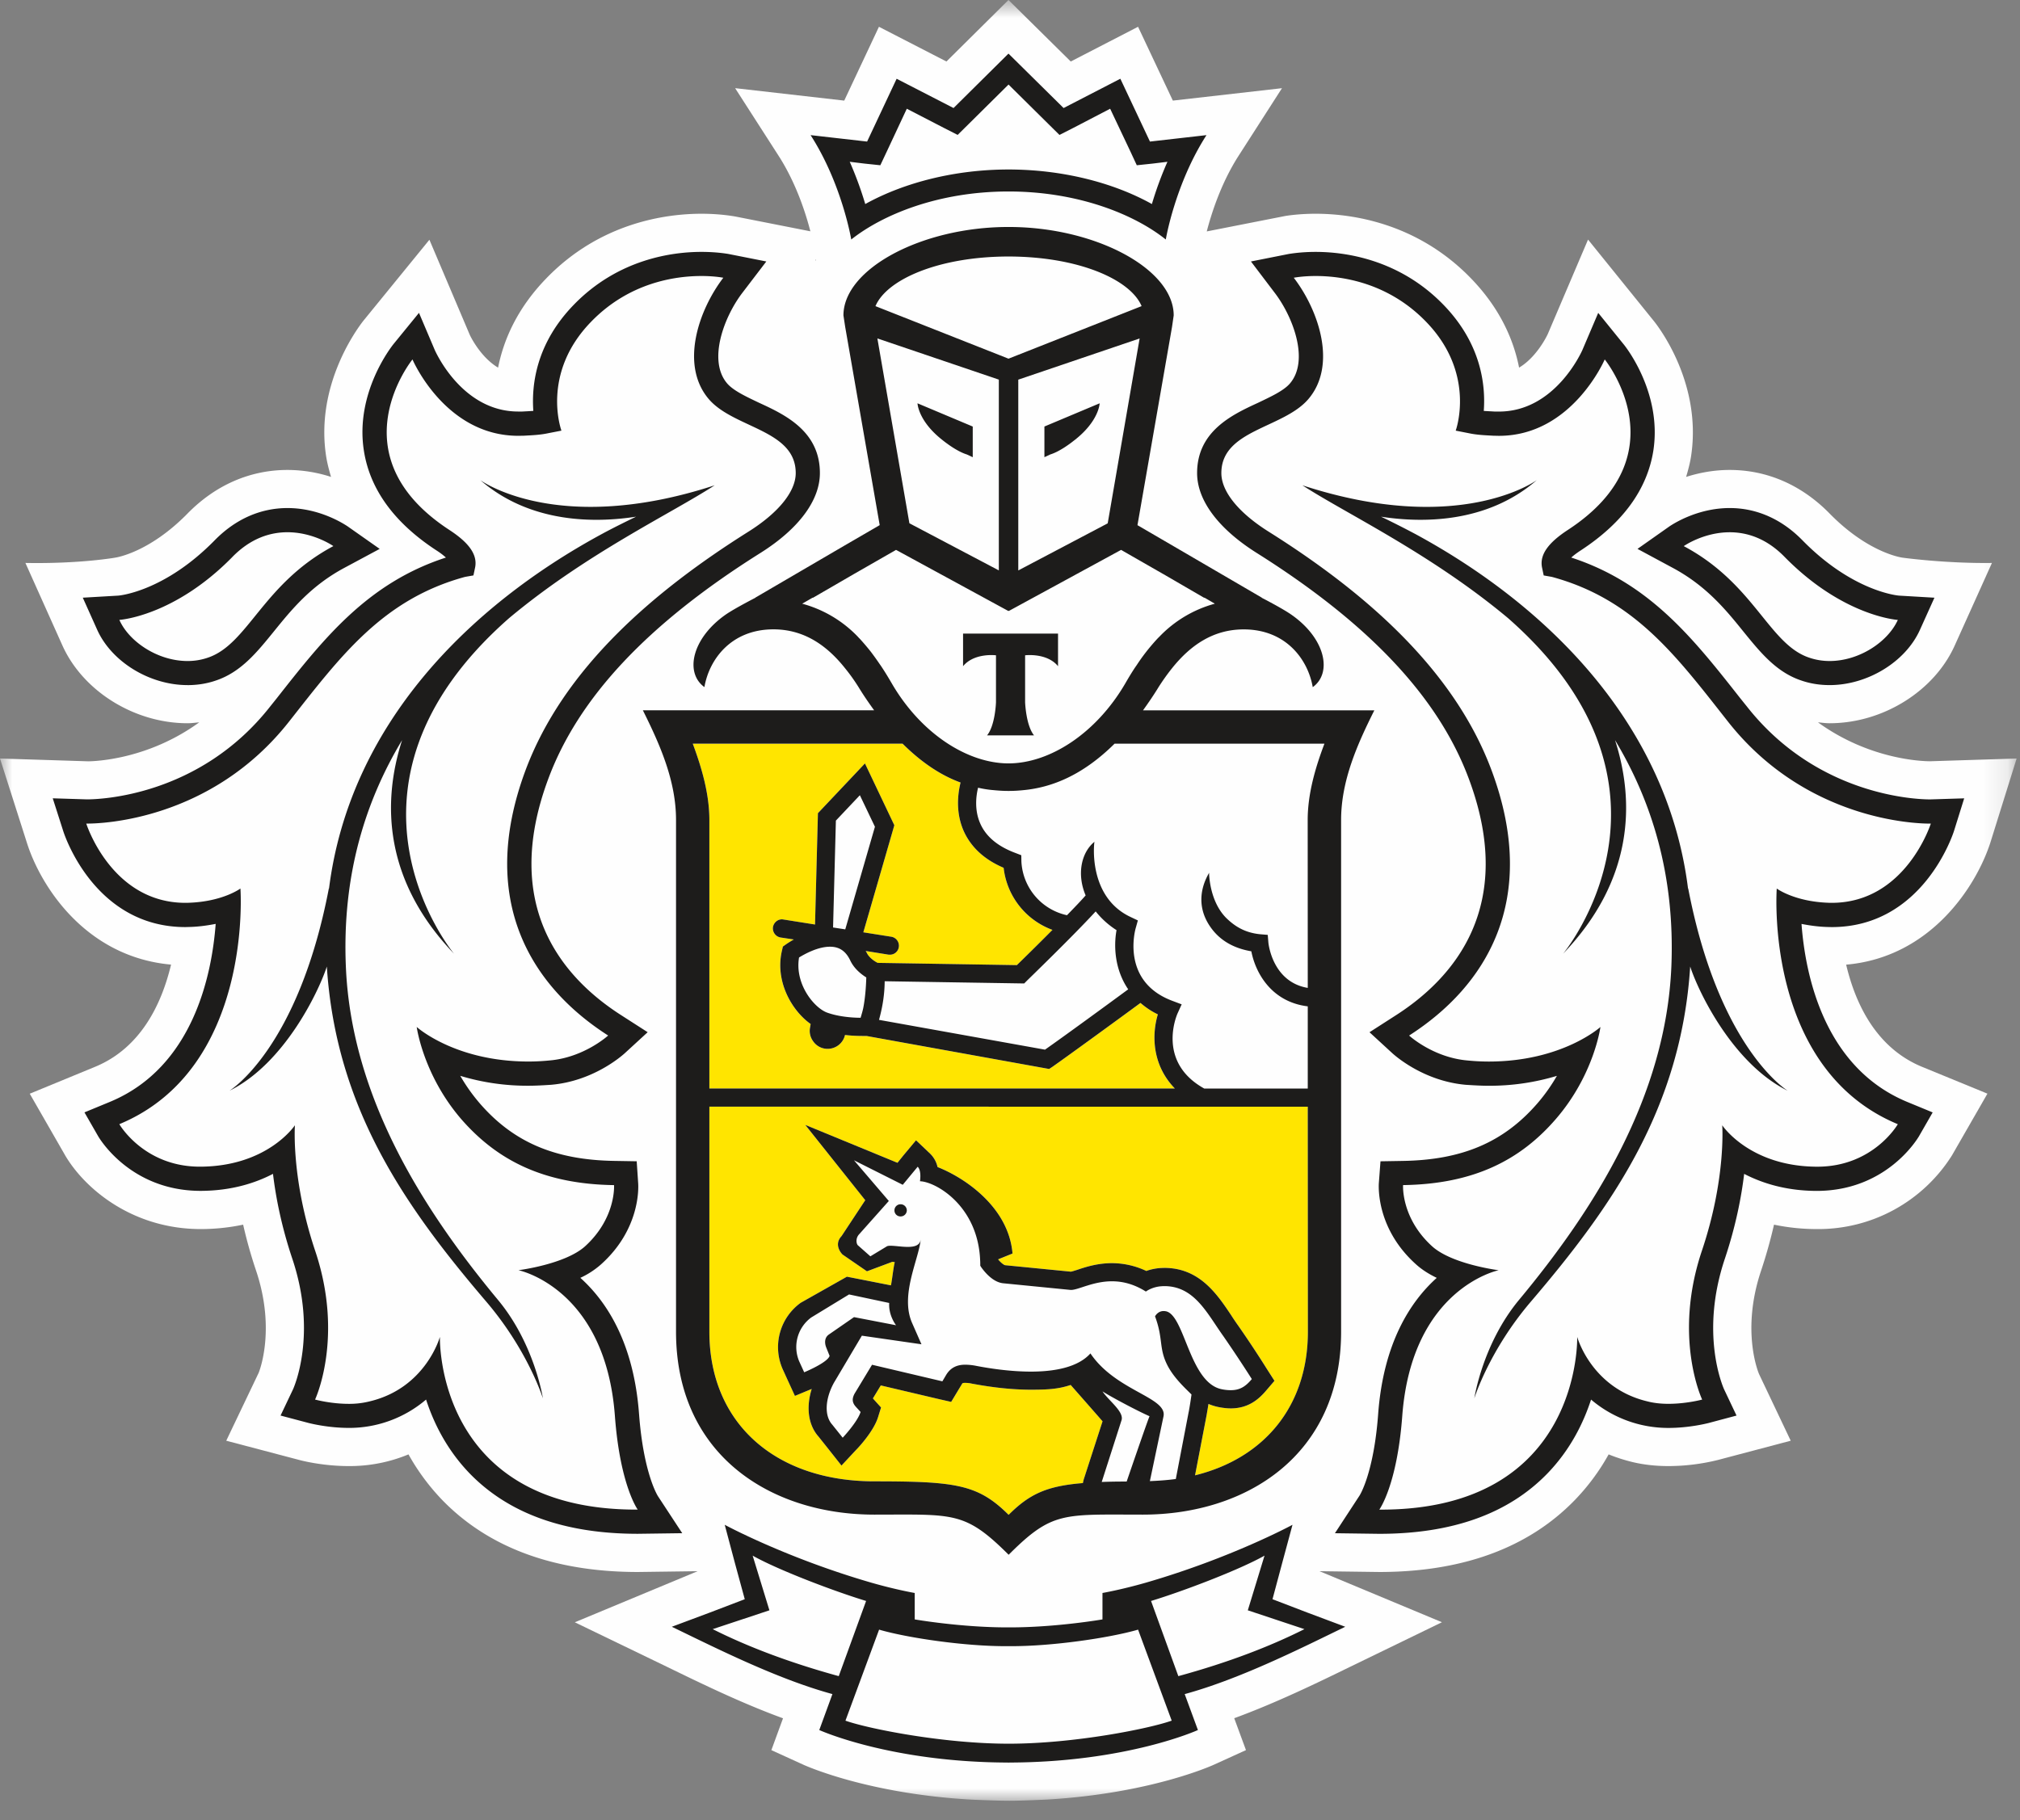 <svg width="81" height="73" viewBox="0 0 81 73" xmlns="http://www.w3.org/2000/svg" xmlns:xlink="http://www.w3.org/1999/xlink"><rect x="0" y="0" width="81" height="73" fill="#808080" stroke="none"/><title>FAFA2E4E-9FBB-4294-92FC-86CFF620B3FD</title><defs><path id="a" d="M0 73h80.865V.776H0z"/></defs><g fill="none" fill-rule="evenodd"><g transform="translate(0 -.775)"><mask id="b" fill="#fff"><use xlink:href="#a"/></mask><path d="M32.722 11.213l-.035.008.03-.039.005.031zm47.094 23.345l1.049-3.36-3.471.11c-.294 0-2.426-.061-4.495-1.561.156.014.308.036.468.036 2.128 0 4.19-1.281 5.015-3.116l1.493-3.313c-1.873.025-3.586-.212-3.586-.212-.014-.002-1.364-.177-2.924-1.771-1.119-1.142-2.504-1.747-4.004-1.747-.657 0-1.244.119-1.749.279.079-.269.153-.541.197-.822.476-3.101-1.518-5.465-1.518-5.463l-2.612-3.234-1.619 3.799c-.006.011-.416.902-1.146 1.337-.22-1.118-.763-2.373-1.921-3.572-2.185-2.262-4.844-2.6-6.235-2.6-.645 0-1.106.071-1.217.089l-3.151.62c.182-.704.569-1.932 1.277-3.035l1.739-2.71-4.376.498-1.395-2.961-2.699 1.393L40.439.775l-2.488 2.467-2.706-1.393-1.392 2.961-4.375-.499 1.742 2.711c.709 1.103 1.095 2.328 1.275 3.03l-3.008-.593-.103-.017c-.151-.023-.608-.094-1.256-.094-1.39 0-4.049.338-6.229 2.599-1.16 1.199-1.704 2.455-1.926 3.573-.726-.431-1.132-1.307-1.132-1.307l-1.622-3.822-2.652 3.254c-.325.419-1.923 2.643-1.488 5.439.044.279.117.55.195.819a5.679 5.679 0 0 0-1.746-.279c-1.501 0-2.886.605-4.007 1.747-1.556 1.588-2.897 1.768-2.886 1.768 0 0-1.419.255-3.616.215l1.485 3.313c.827 1.835 2.89 3.116 5.015 3.116.16 0 .313-.022.47-.036-2.064 1.5-4.196 1.561-4.454 1.563L0 31.198l1.072 3.359c.539 1.731 2.339 4.597 5.787 4.907-.374 1.571-1.206 3.334-3.032 4.093l-2.634 1.085 1.436 2.501c.81 1.35 2.714 2.928 5.424 2.928a8.277 8.277 0 0 0 1.697-.177c.139.616.313 1.234.519 1.846.806 2.403.111 4.077.104 4.095L9.072 58.56l2.903.765c.037.011.913.252 2.011.252a6.137 6.137 0 0 0 2.394-.469 8.85 8.85 0 0 0 1.364 1.841c1.86 1.909 4.497 2.876 7.836 2.876h.01l2.384-.032-4.925 2.049 3.739 1.807c1.359.662 2.969 1.445 4.61 2.044l-.467 1.277 1.288.587c.115.052 2.594 1.161 6.713 1.397 0 0 .994.046 1.542.046s1.53-.049 1.53-.049c4.092-.242 6.552-1.342 6.666-1.394l1.292-.588-.471-1.279c1.687-.618 3.357-1.431 4.66-2.068l3.669-1.782-4.909-2.047 2.394.032c3.343 0 5.98-.968 7.837-2.879a8.69 8.69 0 0 0 1.363-1.838c.313.127.64.232.978.313.444.104.921.156 1.418.156a8.298 8.298 0 0 0 1.99-.246l2.915-.771-1.27-2.674c-.03-.069-.725-1.743.082-4.147a19.79 19.79 0 0 0 .518-1.845 8.365 8.365 0 0 0 1.709.177 6.33 6.33 0 0 0 5.427-2.956l1.422-2.475-2.633-1.081c-1.831-.761-2.66-2.522-3.032-4.093 3.403-.296 5.229-3.166 5.787-4.908z" fill="#FEFEFE" mask="url(#b)"/></g><path d="M40.44 10.287c-2.789.003-4.88.916-5.335 1.992l5.335 2.106 5.337-2.106c-.452-1.076-2.544-1.989-5.337-1.992M40.496 66.025h-.107c-1.69.011-4.019-.335-5.138-.662l-1.35 3.65c.89.316 3.903.923 6.545.923 2.635 0 5.65-.607 6.538-.923l-1.347-3.65c-1.125.327-3.45.673-5.14.662M50.705 62.393c-1.004.568-3.246 1.422-4.549 1.818l1.094 3.015c2.017-.55 3.683-1.194 5.057-1.884l-2.272-.755.67-2.194zM30.18 62.393l.672 2.194-2.274.755c1.373.69 3.045 1.333 5.055 1.884l1.096-3.015c-1.3-.396-3.546-1.25-4.549-1.818M40.44 6.797c2.103 0 4.164.503 5.75 1.387a14.15 14.15 0 0 1 .623-1.694l-.6.07-.629.067-.266-.573-.803-1.693-1.462.76-.569.29-.455-.447L40.44 3.39l-1.586 1.573-.453.448-.569-.29-1.47-.761-.79 1.693-.273.573-.628-.066-.598-.071c.275.618.476 1.208.623 1.694 1.592-.884 3.65-1.387 5.744-1.387M72.54 26.376c.274.095.55.136.826.136 1.19 0 2.339-.77 2.735-1.648 0 0-2.18-.132-4.526-2.513-.746-.771-1.537-1.002-2.214-1.002a3.518 3.518 0 0 0-1.844.555c2.833 1.508 3.41 3.927 5.024 4.472M7.518 26.512c.275 0 .553-.041.82-.136 1.617-.545 2.2-2.964 5.03-4.472 0 0-.793-.556-1.84-.556-.681 0-1.471.23-2.22 1.003-2.343 2.38-4.522 2.513-4.522 2.513.392.878 1.543 1.648 2.732 1.648" fill="#FEFEFE"/><path d="M71.686 43.748c-2.19-1.08-3.576-3.949-3.91-4.982-.364 5.688-3.14 9.634-6.385 13.434-1.684 1.97-2.272 3.885-2.272 3.885s.325-2.17 1.781-3.936c3.028-3.637 5.906-8.167 6.12-13.403.146-3.656-.792-6.619-2.259-9.062.82 2.544.704 5.66-2.082 8.567 0 0 5.547-6.645-2.207-13.458-3.102-2.593-6.499-4.194-8.246-5.328 6.315 2.06 9.4-.208 9.4-.208-2.017 1.748-4.629 1.72-6.248 1.466.44.214.897.438 1.387.702 5.326 2.892 10.111 7.651 10.927 14.241v-.05c1.238 6.472 3.994 8.132 3.994 8.132m1.621-7.54c.05.003.091.003.142.003 2.968 0 3.973-3.179 3.973-3.179h-.058c-.544 0-4.957-.128-8.077-4.093-2.053-2.607-3.736-4.899-7.059-5.8l-.327-.059-.07-.333c-.093-.507.256-.984 1.044-1.497 4.587-3.003 1.472-6.834 1.472-6.834s-1.309 3.063-4.24 3.063c-.07 0-.144-.003-.217-.003-.333-.018-.655-.03-.977-.099l-.54-.105s.836-2.273-1.18-4.359c-1.52-1.575-3.368-1.843-4.435-1.843-.538 0-.879.07-.879.07 1.013 1.323 1.745 3.521.576 4.877-1.01 1.165-3.48 1.221-3.48 2.958 0 .736.687 1.594 1.921 2.365 3.711 2.337 7.395 5.44 8.928 9.595 1.914 5.183-.243 8.625-3.32 10.598 0 0 .965.89 2.364 1.003.285.027.564.04.823.04 2.956 0 4.485-1.386 4.485-1.386s-.253 1.915-1.79 3.693c-1.42 1.642-3.28 2.61-6.124 2.65 0 0-.089 1.318 1.17 2.46.804.72 2.663.953 2.663.953s-3.48.706-3.866 5.848c-.208 2.786-.92 3.754-.92 3.754h.062c8.08 0 7.872-6.929 7.872-6.929s.562 2.052 2.816 2.587c.272.071.563.1.84.1.725 0 1.356-.172 1.356-.172s-1.18-2.489-.01-5.97c.971-2.89.814-5.032.814-5.032s1.088 1.646 3.787 1.661h.028c2.247 0 3.226-1.703 3.226-1.703-5.386-2.237-4.855-9.453-4.855-9.453s.7.522 2.062.571M19.492 52.2c-3.245-3.8-6.02-7.746-6.387-13.433-.335 1.032-1.715 3.9-3.905 4.98 0 0 2.753-1.66 3.99-8.131v.05c.82-6.59 5.603-11.35 10.93-14.24.487-.265.948-.49 1.385-.702-1.619.252-4.23.28-6.245-1.466 0 0 3.084 2.268 9.397.207-1.747 1.135-5.14 2.735-8.243 5.328-7.756 6.813-2.209 13.459-2.209 13.459-2.789-2.91-2.9-6.023-2.08-8.568-1.47 2.443-2.409 5.407-2.258 9.062.212 5.236 3.09 9.766 6.111 13.404 1.463 1.765 1.792 3.935 1.792 3.935s-.595-1.915-2.278-3.885m1.298-1.254s1.86-.233 2.666-.954c1.257-1.141 1.167-2.46 1.167-2.46-2.843-.04-4.703-1.007-6.13-2.648-1.529-1.778-1.783-3.694-1.783-3.694s1.528 1.386 4.48 1.386c.265 0 .541-.013.826-.04 1.401-.113 2.37-1.002 2.37-1.002-3.08-1.974-5.239-5.415-3.327-10.6 1.533-4.154 5.216-7.257 8.93-9.594 1.232-.771 1.918-1.63 1.918-2.365 0-1.737-2.466-1.792-3.476-2.958-1.169-1.356-.437-3.554.574-4.878 0 0-.337-.068-.878-.068-1.066 0-2.913.267-4.432 1.842-2.02 2.086-1.183 4.359-1.183 4.359l-.54.106c-.322.068-.647.08-.978.098-.076 0-.143.003-.214.003-2.938 0-4.24-3.062-4.24-3.062s-3.114 3.83 1.471 6.833c.79.513 1.136.99 1.044 1.497l-.07.333-.334.058c-3.318.902-5.003 3.195-7.058 5.802-3.117 3.964-7.525 4.092-8.074 4.092h-.06s1.006 3.179 3.976 3.179c.047 0 .091 0 .141-.003 1.365-.05 2.065-.57 2.065-.57s.528 7.215-4.856 9.452c0 0 .981 1.704 3.227 1.704h.027c2.701-.015 3.787-1.661 3.787-1.661s-.157 2.14.811 5.03c1.171 3.483-.004 5.972-.004 5.972s.628.17 1.353.17c.281 0 .57-.028.84-.1 2.251-.534 2.814-2.585 2.814-2.585s-.206 6.928 7.874 6.928h.058s-.707-.968-.915-3.754c-.383-5.142-3.867-5.848-3.867-5.848M38.618 25.413h3.808v1.307c-.447-.548-1.32-.437-1.32-.437v1.884s.033.927.358 1.328H39.58c.329-.401.359-1.328.359-1.328v-1.884s-.87-.111-1.321.437v-1.307zm-4.15.196c.132.142.262.297.388.452.03.037.058.069.088.111.116.153.232.317.345.485.026.033.05.072.077.111.134.204.263.416.39.634 1.165 2.011 3.029 3.214 4.685 3.217 1.656-.003 3.519-1.206 4.688-3.217.129-.224.26-.441.395-.644l.06-.088c.115-.174.235-.342.36-.505l.078-.098c.13-.161.264-.317.4-.463.024-.023.044-.045.066-.064a4.83 4.83 0 0 1 2.227-1.327l-.412-.24h-.023l-1.64-.953-1.685-.965-4.502 2.451-.012-.01-.01.01-4.501-2.451-1.685.965-1.643.953h-.02l-.415.24a4.824 4.824 0 0 1 2.229 1.323c.025.023.044.051.072.073z" fill="#FEFEFE"/><path d="M39.006 17.108v1.229l-.236-.108c-.011-.008-.358-.087-.962-.565-.997-.774-1.017-1.488-1.017-1.488l2.215.932zm1.045 5.77v-7.651l-4.87-1.651 1.284 7.414 3.586 1.889zM41.879 17.108l2.215-.932s-.02.714-1.02 1.488c-.601.478-.95.557-.96.565l-.235.108v-1.23zm2.539 3.882l1.28-7.414-4.866 1.65v7.653l3.586-1.89zM33.164 40.614c.473.172 1.05.208 1.344.208.011-.036.027-.081.041-.136.026-.086.051-.174.07-.269.082-.424.111-.903.117-1.213-.198-.125-.48-.345-.639-.675-.18-.38-.439-.558-.815-.558-.49 0-1.015.295-1.242.433-.179 1.058.601 2.017 1.124 2.21M43.936 36.556c-.904.984-2.676 2.696-2.76 2.782l-.108.108-5.594-.09a5.77 5.77 0 0 1-.181 1.372l-.045.178 6.654 1.196c.692-.484 2.598-1.875 3.338-2.421-.538-.785-.59-1.718-.468-2.374a3.347 3.347 0 0 1-.836-.751" fill="#FEFEFE"/><path d="M44.694 29.827c-1.289 1.278-2.525 1.752-3.629 1.862-.202.02-.403.033-.609.033h-.028a6.097 6.097 0 0 1-1.207-.127c-.073.288-.165.888.097 1.46.235.515.709.9 1.403 1.155l.232.091.004.251c0 .075.056 1.703 1.829 2.155.289-.298.552-.568.747-.794-.362-.853-.172-1.724.354-2.15-.023.09-.254 2.226 1.458 3.02l.282.134-.084.3c-.027.09-.599 2.158 1.475 2.927l.367.14-.162.354c-.037.08-.849 1.955 1.065 3.021h4.153v-3.297c-1.477-.18-2.102-1.367-2.264-2.207-.686-.118-1.217-.415-1.582-.897-.871-1.148-.122-2.198-.112-2.255-.001.01 0 1.127.69 1.818.343.332.747.59 1.36.65l.302.025.026.31c.006.065.172 1.58 1.58 1.817l-.004-6.735c0-1.043.304-2.092.671-3.06h-8.414zM33.518 32.914l-.113 4.287.488.075 1.191-4.115-.604-1.265zM36.1 48.79a.244.244 0 0 1 .03-.487.247.247 0 0 1 .233.258.248.248 0 0 1-.263.228m10.56 3.796c.036 0 .078.005.118.015.74.211.929 2.885 2.229 3.123.129.027.246.035.349.035.376 0 .6-.16.842-.446 0 0-.655-1.028-1.143-1.723-.651-.908-1.155-2.005-2.367-2.005-.028 0-.063 0-.093.004-.4.02-.645.215-.645.215-.49-.309-.948-.413-1.36-.413-.758 0-1.348.348-1.644.348h-.01l-2.704-.267c-.422-.04-.757-.467-.877-.633a6.038 6.038 0 0 1-.047-.073c0-.073 0-.148-.005-.215-.091-2.212-1.803-3.157-2.412-3.172 0 0 .072-.42-.093-.58l-.597.723-1.956-.982 1.396 1.63-1.182 1.327c-.15.152-.13.356-.068.443l.51.451.648-.393c.032-.024.092-.032.163-.032.179 0 .448.047.689.047.265 0 .493-.057.52-.304-.081.82-.842 2.244-.342 3.364l.37.845-2.39-.345-1.12 1.89c-.344.628-.398 1.308-.067 1.68l.419.523s.587-.622.719-1.032l-.191-.209c-.16-.176-.152-.334-.053-.522l.7-1.164 2.823.665.149-.254c.192-.319.467-.413.769-.413.126 0 .253.015.385.036.525.103 1.386.242 2.248.242.946 0 1.885-.169 2.385-.73 1.023 1.515 3.093 1.756 2.93 2.526l-.545 2.595c.36-.015.708-.039 1.039-.085l.518-2.7c.057-.294.112-.689.112-.689-.2-.203-.684-.63-.956-1.152-.366-.702-.168-1.07-.507-1.982 0 0 .104-.212.344-.212" fill="#FEFEFE"/><path d="M32.247 55.041s.936-.385 1.019-.658l-.125-.313c-.09-.204-.076-.424.095-.543l1.009-.699 1.686.325s-.305-.383-.275-.893l-1.61-.34-1.518.924a1.473 1.473 0 0 0-.483 1.754l.202.443zM44.178 59.44c.3-.012.636-.017 1-.017 0 0 .869-2.538.918-2.619a21.272 21.272 0 0 1-1.887-.996c.259.386.884.825.76 1.165l-.791 2.467z" fill="#FEFEFE"/><path d="M52.44 44.386H28.447v9.025c0 3.692 2.67 6.002 6.613 6.002 3.293 0 4.162.13 5.387 1.344.843-.842 1.54-1.156 2.976-1.273l.033-.14.757-2.338a456.796 456.796 0 0 0-1.28-1.457c-.49.163-.903.19-1.593.19-.71 0-1.511-.083-2.381-.246a1.104 1.104 0 0 0-.25-.029c-.108 0-.114.01-.143.062l-.15.247-.274.455-.52-.12-2.303-.542-.314.521.047.056.28.31-.126.401c-.169.526-.718 1.141-.886 1.31l-.576.617-.524-.663-.394-.494c-.415-.464-.51-1.172-.277-1.916a.061.061 0 0 1-.023.01l-.648.268-.293-.635-.206-.45a2.195 2.195 0 0 1 .73-2.649l1.854-1.046 1.763.346c.042-.169.105-.775.157-.929-.035-.004-.066-.012-.101-.012l-1.017.38-.982-.677s-.382-.369-.034-.738l.949-1.438-2.407-3.019 3.697 1.518.246-.304.5-.598.567.54c.159.153.25.343.296.533 1.018.397 2.845 1.568 3.006 3.47l-.572.228v.014c.131.155.24.22.273.225l2.639.26c.066-.012.15-.042.243-.069.328-.112.82-.274 1.404-.274.476 0 .934.11 1.378.316.162-.062.363-.107.593-.122l.127-.003c1.413 0 2.117 1.055 2.68 1.898.094.146.187.283.285.42a47.135 47.135 0 0 1 1.163 1.757l.29.455-.354.414c-.274.318-.688.69-1.395.69-.147 0-.306-.016-.479-.049a2.064 2.064 0 0 1-.419-.128c-.02.14-.05.305-.075.448l-.463 2.414c2.768-.68 4.526-2.769 4.526-5.76l-.005-9.026zM28.446 43.66h18.663c-.933-.964-.92-2.183-.682-2.975a3.125 3.125 0 0 1-.695-.458c-.73.538-2.955 2.16-3.537 2.565l-.125.084-7.324-1.324h-.15c-.175 0-.432-.007-.713-.04a.712.712 0 0 1-1.276.255.708.708 0 0 1-.13-.538l.029-.158c-.755-.532-1.453-1.72-1.144-2.974l.03-.132.107-.077c.016-.01.142-.098.332-.205l-.533-.082a.368.368 0 0 1-.302-.417c.035-.199.222-.34.418-.303l1.268.2.115-4.464 1.887-1.996 1.177 2.48-1.242 4.294 1.12.176a.366.366 0 0 1 .302.42.358.358 0 0 1-.36.3c-.018 0-.038 0-.057-.002l-.911-.147c.013.028.03.044.042.072.096.201.312.343.438.406l5.583.09c.237-.23.822-.805 1.425-1.412a3.011 3.011 0 0 1-1.956-2.492c-.768-.327-1.3-.817-1.593-1.454-.357-.789-.231-1.58-.134-1.964-.745-.27-1.528-.767-2.328-1.56h-8.41c.36.968.666 2.017.666 3.06V43.66z" fill="#FFE500"/><path d="M36.13 48.302a.244.244 0 0 0-.263.226.24.24 0 0 0 .233.261.248.248 0 0 0 .262-.228.247.247 0 0 0-.233-.259M47.25 67.227l-1.094-3.015c1.303-.396 3.546-1.251 4.55-1.818l-.67 2.193 2.27.755c-1.373.69-3.038 1.333-5.055 1.885zm-6.804 2.71c-2.641 0-5.656-.607-6.544-.924l1.349-3.651c1.12.328 3.449.674 5.138.663h.107c1.69.01 4.016-.335 5.14-.663l1.348 3.65c-.888.318-3.902.925-6.538.925zm-11.867-4.595l2.274-.755-.672-2.193c1.002.567 3.248 1.422 4.549 1.818l-1.097 3.015c-2.01-.552-3.682-1.195-5.054-1.885zm23.829-.67l-1.382-.53.382-1.428.42-1.557s-2.448 1.329-5.9 2.327c-.98.28-1.72.408-1.72.408v1.06s-1.847.32-3.712.32h-.107c-1.867 0-3.71-.32-3.71-.32v-1.06s-.743-.128-1.72-.408c-3.451-.998-5.898-2.327-5.898-2.327l.414 1.557.389 1.428-1.387.53-1.538.575c1.762.85 4.205 2.089 6.44 2.7l-.527 1.442s2.836 1.29 7.558 1.304v.002h.063v-.002c4.73-.013 7.562-1.304 7.562-1.304l-.53-1.441c2.236-.612 4.683-1.85 6.438-2.701l-1.535-.575zM34.672 6.562l.628.066.27-.573.792-1.694 1.47.76.569.29.453-.448 1.587-1.572 1.588 1.572.455.449.57-.29 1.462-.761.802 1.694.266.573.628-.066.601-.073a14.11 14.11 0 0 0-.623 1.695c-1.585-.883-3.646-1.386-5.75-1.386-2.093 0-4.152.503-5.744 1.386a14.625 14.625 0 0 0-.622-1.695l.598.073zM40.44 7.68c2.813 0 5.064.932 6.307 1.926 0 0 .37-2.224 1.632-4.186l-2.267.258-1.187-2.52-2.276 1.175-2.21-2.183-2.203 2.183-2.282-1.174-1.184 2.519-2.266-.258c1.262 1.962 1.63 4.186 1.63 4.186 1.253-.994 3.495-1.926 6.306-1.926zM76.1 45.09s-.978 1.704-3.226 1.704h-.028c-2.698-.015-3.786-1.661-3.786-1.661s.157 2.14-.815 5.03c-1.171 3.484.01 5.972.01 5.972s-.63.17-1.355.17c-.278 0-.568-.027-.841-.098-2.253-.536-2.815-2.587-2.815-2.587s.207 6.929-7.872 6.929h-.063s.712-.97.92-3.755c.385-5.141 3.866-5.847 3.866-5.847s-1.858-.234-2.663-.955c-1.26-1.141-1.17-2.46-1.17-2.46 2.843-.04 4.705-1.007 6.124-2.648 1.538-1.778 1.79-3.693 1.79-3.693s-1.53 1.386-4.484 1.386a8.47 8.47 0 0 1-.823-.041c-1.4-.113-2.365-1.002-2.365-1.002 3.077-1.973 5.235-5.415 3.32-10.6-1.532-4.154-5.217-7.257-8.927-9.594-1.234-.77-1.922-1.628-1.922-2.365 0-1.736 2.47-1.792 3.48-2.958 1.169-1.356.437-3.553-.576-4.877 0 0 .34-.07.879-.07 1.068 0 2.916.269 4.434 1.843 2.017 2.086 1.18 4.359 1.18 4.359l.54.106c.324.068.646.08.979.098.072 0 .146.004.217.004 2.93 0 4.24-3.064 4.24-3.064s3.115 3.832-1.472 6.834c-.788.514-1.137.99-1.045 1.497l.07.333.328.058c3.323.902 5.006 3.195 7.059 5.802 3.12 3.964 7.532 4.093 8.077 4.093h.059s-1.007 3.178-3.975 3.178c-.05 0-.092 0-.14-.003-1.364-.05-2.063-.57-2.063-.57s-.531 7.215 4.855 9.452zm-2.651-7.906c3.639 0 4.856-3.701 4.906-3.86l.407-1.304-1.364.043h-.005c-.48 0-4.496-.107-7.342-3.724l-.27-.336c-1.86-2.364-3.622-4.615-6.775-5.64.09-.083.22-.184.4-.3 1.674-1.1 2.647-2.438 2.892-3.99.358-2.333-1.132-4.196-1.198-4.272l-1.013-1.252-.633 1.486c-.042.093-1.106 2.472-3.346 2.472h-.166c-.153-.01-.301-.015-.444-.026.079-1.061-.115-2.703-1.605-4.245-1.791-1.854-3.987-2.133-5.135-2.133-.613 0-1.021.076-1.066.08l-1.53.304.944 1.245c.74.959 1.412 2.729.615 3.653-.255.294-.778.532-1.278.772-1.031.474-2.44 1.136-2.44 2.818 0 1.088.846 2.227 2.377 3.194 4.53 2.849 7.325 5.822 8.533 9.104 1.868 5.048-.57 7.927-2.936 9.446l-1.061.682.929.854c.125.11 1.26 1.11 2.94 1.255.318.02.622.038.907.038a9.333 9.333 0 0 0 2.738-.397 7.08 7.08 0 0 1-.774 1.094c-1.353 1.566-3.017 2.28-5.41 2.318l-.89.015-.067.892c-.008.179-.075 1.834 1.49 3.239.239.218.528.397.833.544-1.063.956-2.141 2.62-2.35 5.47-.177 2.382-.743 3.262-.751 3.27l-.982 1.502 1.776.024c2.935 0 5.18-.81 6.738-2.414.92-.95 1.447-2.022 1.757-2.97a4.772 4.772 0 0 0 3.1 1.137c.828 0 1.523-.176 1.6-.194l1.133-.302-.501-1.057c-.036-.085-.983-2.21.035-5.24.438-1.311.663-2.483.772-3.397.714.37 1.67.679 2.906.683 2.807 0 4.045-2.098 4.1-2.185l.553-.963-1.025-.423c-3.345-1.39-4.085-5.12-4.234-7.137.302.058.648.112 1.038.123l.172.004z" fill="#1D1C1B"/><path d="M69.36 21.348c.678 0 1.468.231 2.215 1.003 2.345 2.38 4.526 2.513 4.526 2.513-.396.878-1.545 1.648-2.735 1.648-.276 0-.552-.042-.826-.137-1.613-.544-2.19-2.963-5.023-4.471 0 0 .79-.556 1.843-.556zm-2.305 1.417c1.357.722 2.148 1.691 2.841 2.55.682.839 1.327 1.646 2.34 1.981.36.124.74.182 1.13.182 1.517 0 3.042-.929 3.621-2.215l.582-1.29-1.408-.083c-.066-.002-1.877-.168-3.89-2.225-.829-.845-1.832-1.288-2.91-1.288-1.32 0-2.298.659-2.406.727l-1.293.911 1.393.75zM67.692 35.616v.05c-.816-6.59-5.6-11.349-10.925-14.24a38.093 38.093 0 0 0-1.389-.703c1.62.252 4.231.282 6.246-1.466 0 0-3.083 2.27-9.399.208 1.748 1.134 5.145 2.735 8.247 5.328 7.753 6.813 2.207 13.458 2.207 13.458 2.787-2.908 2.903-6.023 2.082-8.567 1.468 2.443 2.406 5.406 2.26 9.062-.215 5.236-3.093 9.765-6.12 13.403-1.457 1.766-1.782 3.936-1.782 3.936s.589-1.915 2.273-3.885c3.244-3.8 6.02-7.746 6.383-13.434.335 1.033 1.72 3.901 3.911 4.982 0 0-2.756-1.66-3.994-8.132M25.514 60.548c-8.08 0-7.874-6.929-7.874-6.929s-.563 2.051-2.815 2.587a3.322 3.322 0 0 1-.84.1c-.724 0-1.351-.172-1.351-.172s1.174-2.488.003-5.97c-.968-2.89-.811-5.032-.811-5.032s-1.086 1.646-3.787 1.661h-.027c-2.246 0-3.227-1.704-3.227-1.704 5.383-2.236 4.856-9.452 4.856-9.452s-.7.522-2.065.571c-.05.003-.094.003-.141.003-2.97 0-3.976-3.179-3.976-3.179h.06c.549 0 4.957-.129 8.074-4.093 2.055-2.607 3.739-4.899 7.058-5.802l.333-.058.07-.332c.093-.508-.254-.984-1.043-1.497-4.585-3.003-1.471-6.834-1.471-6.834s1.302 3.063 4.24 3.063c.07 0 .139-.003.214-.003.33-.018.656-.03.979-.099l.54-.105s-.84-2.273 1.182-4.359c1.519-1.575 3.366-1.843 4.433-1.843.54 0 .876.07.876.07-1.01 1.323-1.742 3.52-.574 4.877 1.012 1.165 3.478 1.221 3.478 2.957 0 .737-.687 1.595-1.92 2.365-3.713 2.338-7.396 5.441-8.93 9.596-1.911 5.184.247 8.625 3.328 10.598 0 0-.97.89-2.37 1.002-.285.028-.56.041-.826.041-2.951 0-4.48-1.386-4.48-1.386s.254 1.915 1.783 3.693c1.428 1.641 3.288 2.61 6.13 2.65 0 0 .09 1.317-1.166 2.458-.807.722-2.667.955-2.667.955s3.484.706 3.867 5.847c.208 2.787.915 3.755.915 3.755h-.058zm.859-.555c-.002-.009-.567-.889-.747-3.269-.211-2.852-1.29-4.516-2.355-5.472a3.4 3.4 0 0 0 .833-.543c1.565-1.406 1.498-3.06 1.487-3.24l-.06-.892-.896-.015c-2.385-.038-4.053-.752-5.405-2.318a7.22 7.22 0 0 1-.774-1.094 9.289 9.289 0 0 0 2.734.397c.289 0 .59-.017.908-.038 1.68-.144 2.817-1.144 2.943-1.255l.93-.854-1.061-.682c-2.374-1.518-4.802-4.397-2.937-9.445 1.207-3.282 3.998-6.256 8.536-9.105 1.53-.967 2.368-2.106 2.368-3.194 0-1.682-1.404-2.344-2.434-2.817-.502-.24-1.024-.479-1.28-.773-.797-.924-.124-2.694.616-3.653l.95-1.244-1.537-.304c-.046-.005-.45-.08-1.064-.08-1.15 0-3.341.278-5.13 2.132-1.493 1.543-1.688 3.184-1.612 4.245-.144.011-.29.018-.442.026h-.164c-2.245 0-3.306-2.379-3.348-2.472l-.631-1.486-1.022 1.253c-.058.075-1.551 1.938-1.188 4.272.24 1.551 1.216 2.89 2.89 3.99.182.115.308.216.4.3-3.16 1.025-4.92 3.275-6.78 5.64l-.268.335c-2.842 3.617-6.865 3.724-7.347 3.724l-1.371-.043.418 1.305c.048.158 1.26 3.86 4.902 3.86l.176-.005c.385-.01.73-.064 1.038-.123-.151 2.018-.894 5.75-4.24 7.138l-1.022.422.553.963c.054.088 1.295 2.185 4.107 2.185 1.23-.004 2.185-.31 2.9-.682.109.913.333 2.086.772 3.396 1.018 3.03.07 5.155.034 5.24l-.503 1.058 1.137.301c.074.018.773.194 1.599.194a4.75 4.75 0 0 0 3.099-1.137c.308.948.837 2.021 1.755 2.97 1.562 1.605 3.806 2.414 6.739 2.414l1.778-.024-.984-1.5z" fill="#1D1C1B"/><path d="M9.307 22.35c.75-.772 1.54-1.003 2.22-1.003 1.049 0 1.841.556 1.841.556-2.83 1.51-3.414 3.928-5.03 4.474a2.461 2.461 0 0 1-.82.135c-1.188 0-2.34-.77-2.732-1.649 0 0 2.179-.133 4.521-2.512m-1.79 5.128c.39 0 .772-.058 1.132-.182 1.016-.337 1.66-1.142 2.342-1.982.697-.859 1.479-1.828 2.837-2.55l1.397-.75-1.297-.912c-.11-.068-1.083-.726-2.4-.726-1.083 0-2.085.444-2.915 1.289-2.014 2.056-3.82 2.223-3.886 2.224l-1.407.082.579 1.291c.58 1.285 2.104 2.215 3.619 2.215M13.868 38.746c-.151-3.655.787-6.618 2.256-9.061-.82 2.543-.708 5.658 2.082 8.567 0 0-5.547-6.646 2.209-13.46 3.1-2.592 6.496-4.193 8.243-5.327-6.314 2.06-9.397-.207-9.397-.207 2.015 1.748 4.626 1.718 6.245 1.465-.437.214-.898.438-1.386.703-5.327 2.892-10.11 7.65-10.93 14.24v-.05c-1.236 6.472-3.99 8.132-3.99 8.132 2.19-1.08 3.57-3.95 3.906-4.981.367 5.687 3.142 9.633 6.387 13.433 1.683 1.97 2.277 3.885 2.277 3.885s-.33-2.17-1.791-3.935c-3.023-3.638-5.9-8.168-6.111-13.404M38.618 25.413v1.307c.45-.548 1.32-.437 1.32-.437v1.884s-.03.927-.358 1.328h1.884c-.325-.401-.358-1.328-.358-1.328v-1.884s.873-.111 1.32.437v-1.307h-3.808zM37.808 17.663c.604.478.95.558.962.565l.236.11v-1.23l-2.215-.932s.02.713 1.017 1.487M43.075 17.663c1-.774 1.02-1.487 1.02-1.487l-2.215.931v1.23l.234-.109c.012-.007.359-.087.96-.565" fill="#1D1C1B"/><path d="M40.44 14.386l-5.335-2.107c.454-1.075 2.546-1.988 5.335-1.991 2.793.003 4.885.916 5.337 1.99l-5.337 2.108zm3.978 6.604l-3.586 1.889v-7.652l4.866-1.652-1.28 7.415zm2.221 2.03l1.64.953h.023l.412.24a4.836 4.836 0 0 0-2.227 1.327c-.022.019-.04.04-.065.064a8.713 8.713 0 0 0-.4.463c-.025.03-.05.063-.077.098a7.571 7.571 0 0 0-.36.505l-.062.089c-.135.202-.266.419-.395.643-1.168 2.01-3.03 3.214-4.688 3.217-1.655-.003-3.519-1.206-4.685-3.217-.127-.218-.255-.43-.39-.634-.027-.04-.05-.078-.076-.111-.114-.168-.23-.331-.346-.485-.03-.042-.058-.074-.087-.111a9.663 9.663 0 0 0-.389-.452c-.028-.022-.047-.05-.07-.073a4.838 4.838 0 0 0-2.23-1.323l.416-.24h.02l1.642-.952 1.685-.966 4.502 2.45.008-.01.013.01 4.501-2.45 1.685.966zm6.47 6.807c-.368.969-.672 2.018-.672 3.06l.003 6.736c-1.407-.236-1.573-1.752-1.579-1.817l-.026-.31-.303-.025c-.612-.06-1.017-.317-1.359-.65-.69-.69-.69-1.808-.69-1.818-.01.057-.759 1.108.111 2.255.366.483.897.78 1.583.897.161.84.787 2.028 2.263 2.208v3.296h-4.152c-1.914-1.065-1.103-2.94-1.066-3.02l.162-.356-.366-.138c-2.074-.77-1.502-2.837-1.475-2.927l.084-.301-.283-.134c-1.71-.794-1.48-2.93-1.457-3.021-.527.428-.717 1.298-.354 2.152-.196.225-.459.496-.748.794a2.325 2.325 0 0 1-1.828-2.155l-.004-.251-.233-.09c-.692-.257-1.167-.642-1.402-1.158-.263-.571-.17-1.171-.098-1.46.203.047.405.079.598.095.2.02.404.034.61.034h.028c.205 0 .408-.013.608-.034 1.105-.11 2.341-.584 3.63-1.862h8.414zM47.92 59.173l.464-2.415c.024-.143.054-.31.074-.448.132.055.27.099.42.128.173.033.332.05.477.05.708 0 1.121-.373 1.395-.69l.355-.415-.29-.454a43.922 43.922 0 0 0-1.164-1.76 9.612 9.612 0 0 1-.284-.42c-.563-.841-1.267-1.896-2.68-1.896l-.126.004c-.232.014-.432.06-.594.12a3.227 3.227 0 0 0-1.378-.314c-.585 0-1.075.16-1.403.272-.094.028-.178.058-.244.07l-2.64-.26c-.033-.006-.14-.07-.272-.225v-.013l.571-.23c-.16-1.902-1.988-3.072-3.006-3.468a1.076 1.076 0 0 0-.296-.536l-.567-.538-.499.598-.245.305-3.697-1.52 2.405 3.02-.949 1.438c-.347.369.036.739.036.739l.981.675 1.016-.38c.035 0 .066.01.101.013-.05.155-.114.76-.156.93l-1.764-.347-1.854 1.047a2.193 2.193 0 0 0-.728 2.649l.205.45.292.635.65-.27a.06.06 0 0 0 .023-.01c-.233.745-.138 1.454.277 1.917l.394.495.523.662.576-.618c.168-.168.718-.783.886-1.31l.125-.401-.28-.31-.047-.055.316-.52 2.302.542.52.119.274-.455.15-.247c.03-.053.035-.061.142-.061.082 0 .163.008.251.028.87.164 1.67.246 2.381.246.69 0 1.103-.027 1.594-.19 0 0 1.236 1.404 1.278 1.458l-.757 2.337-.033.14c-1.435.117-2.132.43-2.976 1.274-1.225-1.216-2.093-1.344-5.386-1.344-3.942 0-6.614-2.311-6.614-6.003v-9.024H52.44l.005 9.024c0 2.992-1.757 5.08-4.525 5.762zM33.141 54.07l.125.312c-.083.273-1.019.658-1.019.658l-.202-.443a1.471 1.471 0 0 1 .483-1.754l1.518-.925 1.61.342c-.03.51.275.893.275.893l-1.686-.325-1.009.698c-.172.119-.184.339-.095.544zm14.526 2.55l-.518 2.7c-.332.046-.68.07-1.04.085l.546-2.595c.162-.77-1.908-1.011-2.93-2.527-.5.56-1.44.73-2.386.73-.862 0-1.723-.138-2.247-.241a2.359 2.359 0 0 0-.385-.036c-.302 0-.578.094-.769.413l-.15.254-2.82-.665-.703 1.163c-.098.189-.106.346.054.523l.19.208c-.13.41-.718 1.032-.718 1.032l-.419-.524c-.332-.37-.278-1.05.068-1.68l1.12-1.888 2.39.345-.372-.846c-.499-1.12.262-2.543.343-3.364-.028.248-.256.304-.52.304-.24 0-.51-.046-.69-.046-.07 0-.13.007-.162.032l-.648.392-.51-.451c-.062-.087-.08-.29.068-.442l1.182-1.327-1.396-1.631 1.955.982.598-.724c.164.16.092.582.092.582.61.014 2.322.96 2.413 3.17.005.068.005.144.005.217 0 0 .016.027.046.072.12.167.455.593.878.633l2.703.267h.011c.296 0 .886-.347 1.643-.347.413 0 .871.104 1.36.412 0 0 .247-.194.645-.214.03-.004.065-.004.093-.004 1.212 0 1.716 1.096 2.367 2.005a54.104 54.104 0 0 1 1.143 1.723c-.24.286-.465.446-.842.446a1.76 1.76 0 0 1-.349-.035c-1.3-.24-1.487-2.912-2.229-3.124a.49.49 0 0 0-.118-.015c-.239 0-.343.213-.343.213.34.912.14 1.279.506 1.982.272.52.757.949.956 1.152 0 0-.054.394-.11.689zm-2.489 2.802c-.364 0-.7.005-1 .017l.791-2.466c.124-.341-.5-.78-.76-1.166.39.246 1.401.782 1.887.996-.049.08-.918 2.619-.918 2.619zM33.405 37.2l.113-4.287.962-1.018.604 1.265-1.19 4.115-.489-.075zm.692 1.328c.157.33.44.55.64.675-.008.31-.037.789-.119 1.214a2.91 2.91 0 0 1-.069.268c-.014.055-.03.1-.04.136-.296 0-.872-.036-1.345-.208-.523-.193-1.303-1.152-1.123-2.21.226-.138.75-.432 1.241-.432.377 0 .635.177.815.557zM45.24 39.68c-.739.545-2.645 1.937-3.337 2.42l-6.655-1.195.046-.178c.087-.346.177-.817.181-1.371l5.594.089.107-.108c.085-.085 1.857-1.798 2.76-2.782.215.27.483.526.836.752-.12.655-.069 1.587.468 2.373zm-9.049-9.854c.8.795 1.583 1.29 2.327 1.56-.096.385-.223 1.177.135 1.966.293.637.824 1.127 1.592 1.454a3.01 3.01 0 0 0 1.957 2.49c-.603.608-1.189 1.182-1.426 1.413l-5.582-.09c-.126-.062-.343-.205-.439-.406-.01-.028-.029-.044-.04-.071l.91.147a.562.562 0 0 0 .058.002.358.358 0 0 0 .358-.302.365.365 0 0 0-.3-.418l-1.122-.177 1.243-4.294-1.178-2.48-1.886 1.996-.116 4.465-1.268-.201c-.196-.038-.383.105-.418.303a.37.37 0 0 0 .303.418l.532.08c-.19.109-.316.196-.33.207l-.108.076-.03.132c-.309 1.254.39 2.442 1.143 2.975l-.027.158a.704.704 0 0 0 .13.538.7.7 0 0 0 .583.3.714.714 0 0 0 .692-.556c.28.034.537.04.713.04h.15l7.323 1.324.125-.083c.583-.407 2.808-2.028 3.537-2.566.201.173.425.329.696.459-.237.792-.25 2.01.682 2.973H28.445V32.888c0-1.043-.305-2.092-.666-3.061h8.411zm-1.009-16.252l4.87 1.652v7.652l-3.586-1.89-1.284-7.414zm11.882-.923c0-1.867-3.143-3.547-6.612-3.547h-.019c-3.469 0-6.612 1.68-6.612 3.547l.07.459 1.384 7.952-1.39.807-3.6 2.103h.012s-.81.415-1.185.67c-1.37.953-1.662 2.343-.866 2.916.196-1.132 1.091-2.316 2.768-2.316 1.207 0 2.128.624 2.87 1.558.192.235.373.488.542.758.208.342.418.643.625.93h-9.273c.682 1.37 1.33 2.822 1.33 4.399V53.41c0 4.969 3.82 7.339 7.952 7.339 3.194 0 3.624-.146 5.386 1.61 1.754-1.756 2.185-1.61 5.381-1.61 4.135 0 7.95-2.37 7.95-7.34V32.889c0-1.577.647-3.028 1.332-4.398h-9.276c.207-.288.416-.59.624-.931.172-.27.352-.523.54-.758.75-.938 1.667-1.558 2.875-1.558 1.675 0 2.57 1.184 2.768 2.316.796-.573.508-1.963-.87-2.915-.37-.256-1.18-.671-1.18-.671h.012l-3.605-2.103-1.386-.807 1.386-7.952.067-.46z" fill="#1D1C1B"/></g></svg>